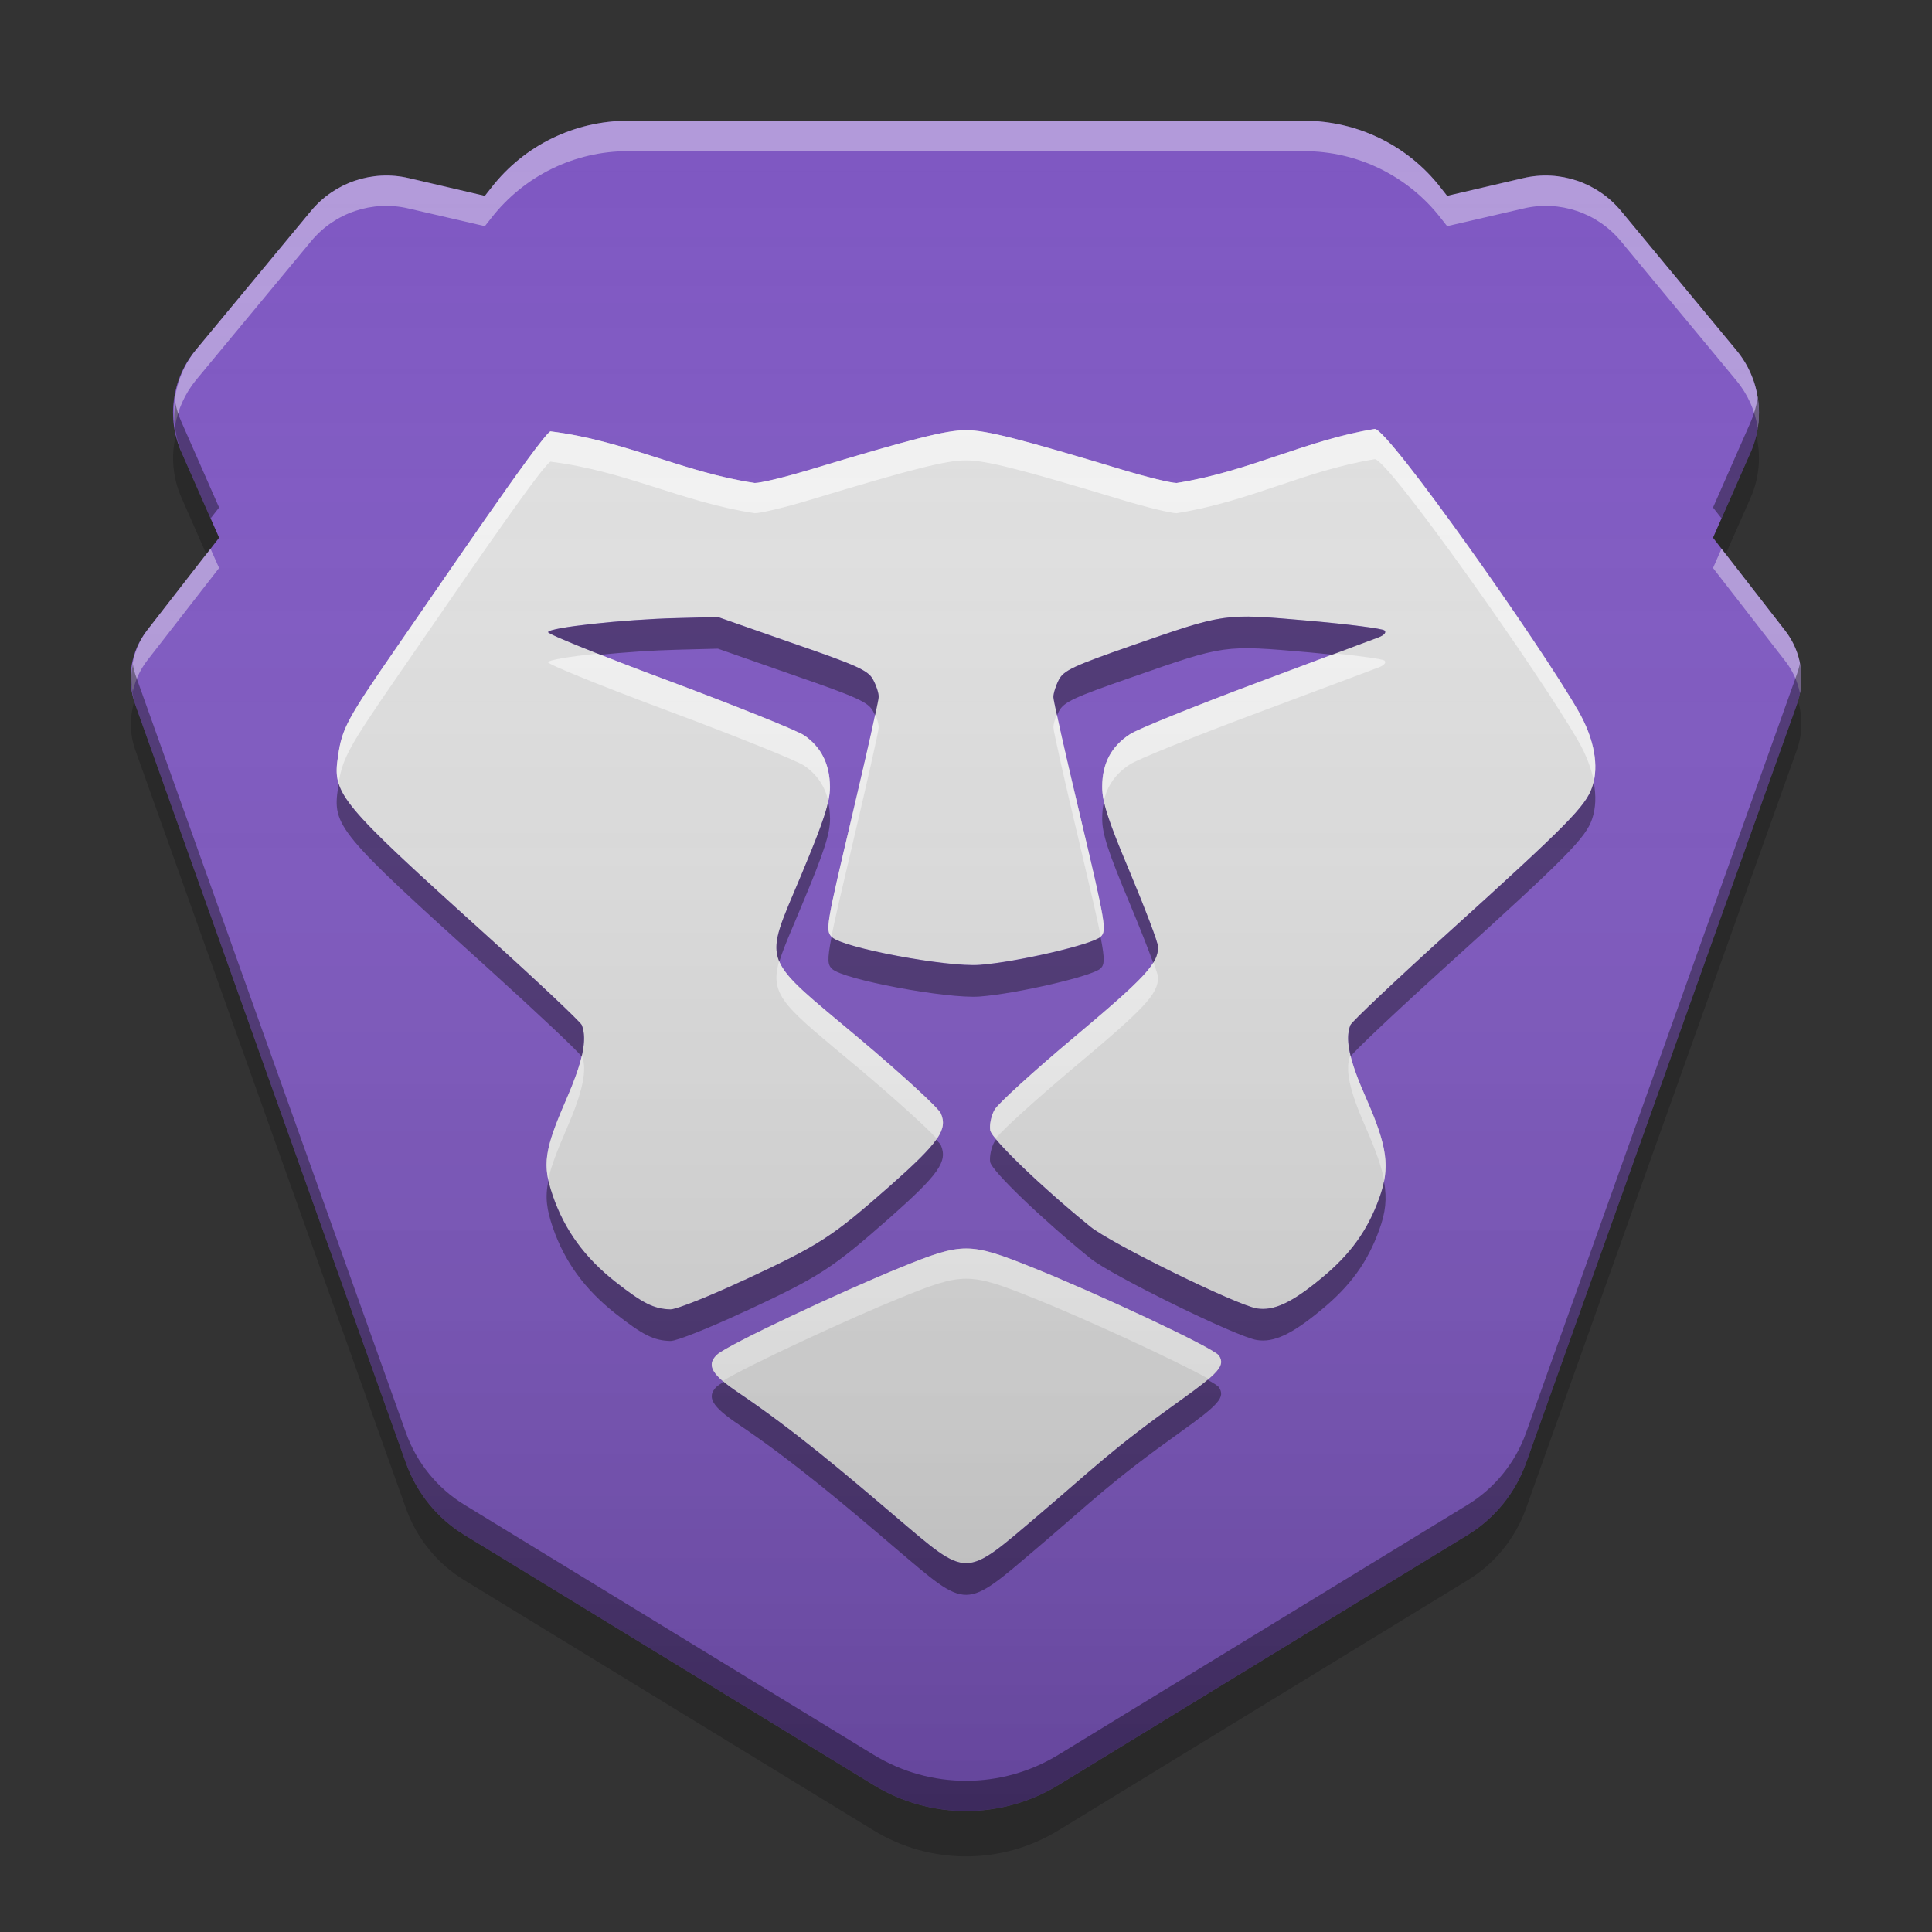 
<svg xmlns="http://www.w3.org/2000/svg" xmlns:xlink="http://www.w3.org/1999/xlink" width="64" height="64" viewBox="0 0 64 64" version="1.1">
<rect x="0" y="0" width="64" height="64" fill="#333333" stroke="none"/>
<defs>
<linearGradient id="linear0" gradientUnits="userSpaceOnUse" x1="32" y1="60" x2="32" y2="4" >
<stop offset="0" style="stop-color:rgb(0%,0%,0%);stop-opacity:0.2;"/>
<stop offset="1" style="stop-color:rgb(100%,100%,100%);stop-opacity:0;"/>
</linearGradient>
</defs>
<g id="surface1">
<path style=" stroke:none;fill-rule:nonzero;fill:rgb(49.412%,34.118%,76.078%);fill-opacity:1;" d="M 20.809 4 C 19.035 4 17.363 4.816 16.277 6.215 L 16.062 6.488 L 13.531 5.898 C 12.336 5.621 11.086 6.043 10.305 6.984 L 6.477 11.605 C 5.695 12.547 5.512 13.852 6.008 14.973 L 7.258 17.812 L 4.867 20.887 C 4.328 21.578 4.18 22.5 4.477 23.328 L 13.453 48.477 C 13.809 49.461 14.488 50.297 15.379 50.844 L 28.945 59.133 C 30.82 60.277 33.18 60.277 35.055 59.133 L 48.621 50.844 C 49.512 50.297 50.191 49.461 50.547 48.477 L 59.527 23.328 C 59.82 22.5 59.672 21.578 59.133 20.887 L 56.746 17.812 L 57.996 14.973 C 58.488 13.852 58.305 12.547 57.523 11.605 L 53.695 6.984 C 52.914 6.043 51.664 5.621 50.469 5.898 L 47.938 6.488 L 47.723 6.215 C 46.637 4.816 44.965 4 43.191 4 Z M 20.809 4 "/>
<path style=" stroke:none;fill-rule:nonzero;fill:rgb(87.843%,87.843%,87.843%);fill-opacity:1;" d="M 34.395 50.195 C 36.254 48.617 36.781 48.047 39.09 46.398 C 40.387 45.473 40.594 45.234 40.379 44.906 C 40.211 44.648 36.227 42.797 34.223 41.996 C 32.113 41.148 31.891 41.148 29.848 41.98 C 28.016 42.723 24.098 44.543 23.75 44.879 C 23.391 45.219 23.57 45.535 24.473 46.141 C 26.328 47.395 28.004 48.82 29.676 50.246 C 32.098 52.297 31.914 52.301 34.395 50.195 Z M 24.668 42.398 C 27.184 41.223 27.559 40.977 29.484 39.281 C 31.098 37.852 31.398 37.426 31.168 36.887 C 31.09 36.703 29.875 35.59 28.469 34.406 C 25.145 31.613 25.281 32.008 26.547 28.973 C 27.301 27.172 27.492 26.57 27.492 26.07 C 27.488 25.316 27.207 24.754 26.645 24.363 C 26.414 24.203 24.402 23.395 22.176 22.562 C 19.949 21.734 18.137 21.004 18.156 20.938 C 18.191 20.785 20.645 20.516 22.43 20.473 L 23.781 20.438 L 26.258 21.305 C 28.422 22.051 28.762 22.211 28.922 22.512 C 29.027 22.707 29.113 22.965 29.105 23.09 C 29.105 23.215 28.703 25.004 28.219 27.062 C 27.363 30.68 27.336 30.824 27.559 31.043 C 27.91 31.395 31.371 32.043 32.453 31.961 C 33.684 31.867 36.207 31.281 36.461 31.031 C 36.664 30.828 36.625 30.598 35.789 27.062 C 35.297 25.004 34.895 23.215 34.895 23.09 C 34.895 22.965 34.977 22.707 35.078 22.512 C 35.242 22.207 35.562 22.059 37.484 21.387 C 40.594 20.305 40.531 20.312 43.352 20.562 C 44.672 20.676 45.797 20.82 45.863 20.883 C 45.934 20.949 45.852 21.039 45.672 21.109 C 45.5 21.172 43.684 21.855 41.637 22.617 C 39.586 23.387 37.695 24.148 37.434 24.32 C 36.816 24.719 36.512 25.285 36.512 26.062 C 36.508 26.559 36.699 27.16 37.434 28.902 C 37.941 30.117 38.363 31.223 38.363 31.363 C 38.363 31.926 37.938 32.383 35.602 34.344 C 34.258 35.469 33.066 36.555 32.949 36.758 C 32.832 36.957 32.773 37.27 32.805 37.445 C 32.863 37.742 34.473 39.297 36.113 40.629 C 36.801 41.191 40.973 43.238 41.637 43.344 C 42.195 43.43 42.793 43.156 43.773 42.344 C 44.734 41.555 45.301 40.762 45.691 39.684 C 46.055 38.672 45.965 37.992 45.246 36.359 C 44.691 35.109 44.547 34.422 44.734 33.957 C 44.777 33.848 46.262 32.445 48.039 30.836 C 51.91 27.332 52.531 26.703 52.742 26.078 C 52.98 25.387 52.812 24.469 52.281 23.547 C 51.02 21.348 45.992 14.211 45.543 14.211 C 43.246 14.582 41.395 15.617 38.977 16 C 38.789 16 37.977 15.801 37.18 15.559 C 33.77 14.531 32.664 14.25 32 14.25 C 31.34 14.25 30.234 14.531 26.824 15.559 C 26.023 15.801 25.207 16 25.004 16 C 22.621 15.645 20.699 14.59 18.23 14.289 C 17.844 14.547 14.578 19.375 13.16 21.414 C 11.5 23.816 11.332 24.121 11.199 25.039 C 11.008 26.312 11.184 26.527 16.156 31.02 C 17.828 32.527 19.23 33.852 19.273 33.957 C 19.457 34.43 19.312 35.145 18.77 36.395 C 18.023 38.109 17.957 38.586 18.316 39.621 C 18.707 40.75 19.371 41.66 20.371 42.449 C 21.301 43.18 21.664 43.359 22.211 43.375 C 22.41 43.375 23.512 42.934 24.668 42.395 Z M 24.668 42.398 "/>
<path style=" stroke:none;fill-rule:nonzero;fill:rgb(100%,100%,100%);fill-opacity:0.4;" d="M 20.809 4 C 19.035 4 17.363 4.816 16.277 6.215 L 16.062 6.488 L 13.531 5.898 C 12.336 5.621 11.086 6.043 10.305 6.984 L 6.477 11.605 C 5.914 12.309 5.672 13.211 5.801 14.098 C 5.895 13.555 6.129 13.043 6.477 12.609 L 10.305 7.992 C 11.086 7.047 12.336 6.625 13.531 6.906 L 16.062 7.492 L 16.277 7.219 C 17.363 5.824 19.035 5.004 20.809 5.008 L 43.191 5.008 C 44.965 5.004 46.637 5.824 47.723 7.219 L 47.938 7.492 L 50.469 6.906 C 51.664 6.625 52.914 7.047 53.695 7.992 L 57.523 12.609 C 57.895 13.059 58.137 13.598 58.227 14.172 C 58.371 13.258 58.117 12.32 57.523 11.605 L 53.695 6.984 C 52.914 6.043 51.664 5.621 50.469 5.898 L 47.938 6.488 L 47.723 6.215 C 46.637 4.816 44.965 4 43.191 4 Z M 6.973 18.176 L 4.867 20.887 C 4.434 21.465 4.262 22.203 4.398 22.918 C 4.477 22.543 4.637 22.195 4.867 21.891 L 7.258 18.816 Z M 57.027 18.176 L 56.746 18.816 L 59.133 21.891 C 59.379 22.203 59.547 22.57 59.625 22.961 C 59.77 22.23 59.59 21.473 59.133 20.887 Z M 57.027 18.176 "/>
<path style=" stroke:none;fill-rule:nonzero;fill:rgb(0%,0%,0%);fill-opacity:0.4;" d="M 58.227 13.172 C 58.184 13.449 58.105 13.719 57.996 13.973 L 56.746 16.812 L 57.027 17.172 L 57.996 14.973 C 58.242 14.41 58.324 13.785 58.227 13.172 Z M 5.805 13.328 C 5.727 13.887 5.797 14.453 6.008 14.973 L 6.977 17.172 L 7.258 16.812 L 6.008 13.973 C 5.914 13.766 5.848 13.551 5.805 13.328 Z M 59.625 21.969 C 59.602 22.094 59.566 22.211 59.527 22.328 L 50.547 47.477 C 50.191 48.461 49.512 49.297 48.621 49.844 L 35.055 58.133 C 33.18 59.277 30.82 59.277 28.945 58.133 L 15.379 49.844 C 14.488 49.297 13.809 48.461 13.453 47.477 L 4.477 22.328 C 4.445 22.223 4.418 22.113 4.402 22 C 4.309 22.441 4.336 22.902 4.477 23.328 L 13.453 48.477 C 13.809 49.461 14.488 50.297 15.379 50.844 L 28.945 59.133 C 30.82 60.277 33.18 60.277 35.055 59.133 L 48.621 50.844 C 49.512 50.297 50.191 49.461 50.547 48.477 L 59.527 23.328 C 59.68 22.895 59.715 22.426 59.625 21.969 Z M 59.625 21.969 "/>
<path style=" stroke:none;fill-rule:nonzero;fill:rgb(0%,0%,0%);fill-opacity:0.2;" d="M 5.828 14.41 C 5.656 15.102 5.723 15.828 6.008 16.477 L 6.836 18.359 L 7.258 17.816 L 6.008 14.98 C 5.93 14.797 5.867 14.605 5.828 14.41 Z M 58.18 14.426 C 58.133 14.617 58.074 14.801 57.996 14.98 L 56.746 17.816 L 57.164 18.359 L 57.996 16.477 C 58.277 15.832 58.344 15.113 58.18 14.426 Z M 59.562 23.219 C 59.551 23.258 59.539 23.297 59.527 23.336 L 50.547 48.484 C 50.191 49.469 49.512 50.305 48.621 50.848 L 35.055 59.141 C 33.18 60.285 30.82 60.285 28.945 59.141 L 15.379 50.848 C 14.488 50.305 13.809 49.469 13.453 48.484 L 4.477 23.336 C 4.465 23.305 4.461 23.27 4.453 23.234 C 4.289 23.758 4.297 24.316 4.477 24.832 L 13.453 49.98 C 13.809 50.965 14.488 51.801 15.379 52.344 L 28.945 60.637 C 30.82 61.781 33.18 61.781 35.055 60.637 L 48.621 52.344 C 49.512 51.801 50.191 50.965 50.547 49.98 L 59.527 24.832 C 59.711 24.312 59.723 23.75 59.562 23.219 Z M 59.562 23.219 "/>
<path style=" stroke:none;fill-rule:nonzero;fill:rgb(100%,100%,100%);fill-opacity:0.6;" d="M 45.543 14.207 C 43.246 14.582 41.398 15.617 38.977 16 C 38.789 16 37.977 15.801 37.176 15.562 C 33.766 14.531 32.66 14.25 32 14.25 C 31.34 14.25 30.234 14.531 26.824 15.562 C 26.023 15.801 25.207 16 25.004 16 C 22.625 15.645 20.699 14.59 18.23 14.289 C 17.844 14.547 14.578 19.375 13.16 21.41 C 11.5 23.816 11.332 24.121 11.199 25.039 C 11.145 25.383 11.125 25.652 11.215 25.949 C 11.352 25.105 11.562 24.73 13.16 22.414 C 14.578 20.375 17.844 15.551 18.23 15.293 C 20.699 15.594 22.625 16.645 25.004 17 C 25.207 17 26.023 16.805 26.824 16.562 C 30.234 15.531 31.34 15.25 32 15.25 C 32.66 15.25 33.766 15.531 37.176 16.562 C 37.977 16.805 38.789 17 38.977 17 C 41.398 16.617 43.246 15.582 45.543 15.211 C 45.988 15.211 51.02 22.348 52.281 24.547 C 52.543 25 52.715 25.453 52.797 25.879 C 52.945 25.215 52.762 24.383 52.281 23.547 C 51.02 21.348 45.988 14.207 45.543 14.207 Z M 44.234 21.645 C 43.484 21.926 42.957 22.129 41.637 22.621 C 39.586 23.387 37.695 24.148 37.434 24.32 C 36.816 24.719 36.512 25.285 36.512 26.062 C 36.512 26.203 36.527 26.355 36.566 26.535 C 36.68 26.02 36.965 25.621 37.434 25.32 C 37.695 25.148 39.586 24.387 41.637 23.621 C 43.684 22.859 45.5 22.172 45.672 22.109 C 45.848 22.043 45.934 21.949 45.863 21.883 C 45.812 21.836 45.137 21.738 44.234 21.645 Z M 19.797 21.652 C 18.879 21.746 18.176 21.859 18.156 21.938 C 18.141 22.004 19.949 22.738 22.176 23.566 C 24.402 24.395 26.414 25.207 26.641 25.363 C 27.066 25.656 27.328 26.047 27.438 26.539 C 27.477 26.359 27.496 26.211 27.496 26.074 C 27.488 25.316 27.207 24.75 26.641 24.359 C 26.414 24.203 24.402 23.395 22.176 22.562 C 21.266 22.227 20.469 21.918 19.797 21.652 Z M 28.996 23.668 C 28.848 24.371 28.555 25.633 28.219 27.062 C 27.387 30.578 27.34 30.812 27.543 31.027 C 27.652 30.469 27.859 29.582 28.219 28.062 C 28.703 26.004 29.109 24.215 29.109 24.094 C 29.109 24 29.062 23.828 28.996 23.668 Z M 35.008 23.668 C 34.941 23.828 34.895 24 34.895 24.094 C 34.895 24.215 35.297 26.004 35.789 28.062 C 36.148 29.582 36.355 30.469 36.465 31.027 C 36.664 30.828 36.621 30.574 35.789 27.062 C 35.449 25.633 35.16 24.371 35.008 23.668 Z M 25.809 31.84 C 25.469 33.031 26.059 33.383 28.469 35.406 C 29.648 36.402 30.684 37.336 31.035 37.723 C 31.266 37.387 31.281 37.148 31.168 36.887 C 31.09 36.703 29.875 35.59 28.469 34.406 C 26.855 33.051 26.059 32.449 25.809 31.84 Z M 38.211 31.879 C 37.941 32.328 37.246 32.961 35.598 34.344 C 34.258 35.469 33.066 36.555 32.949 36.758 C 32.832 36.961 32.773 37.27 32.801 37.445 C 32.812 37.5 32.875 37.594 32.98 37.719 C 33.176 37.457 34.316 36.422 35.598 35.344 C 37.938 33.383 38.363 32.93 38.363 32.367 C 38.363 32.32 38.297 32.125 38.211 31.879 Z M 44.734 34.953 C 44.734 34.953 44.734 34.957 44.734 34.957 C 44.547 35.422 44.695 36.109 45.246 37.359 C 45.574 38.102 45.766 38.648 45.852 39.113 C 45.996 38.367 45.824 37.672 45.246 36.359 C 44.988 35.781 44.824 35.324 44.734 34.953 Z M 19.277 34.965 C 19.188 35.344 19.023 35.809 18.77 36.395 C 18.164 37.785 18.008 38.363 18.16 39.082 C 18.25 38.656 18.445 38.141 18.77 37.395 C 19.312 36.148 19.457 35.438 19.277 34.965 Z M 32.012 41.359 C 31.438 41.359 30.871 41.566 29.848 41.98 C 28.016 42.723 24.098 44.547 23.75 44.879 C 23.477 45.137 23.516 45.383 23.941 45.75 C 24.812 45.215 28.184 43.656 29.848 42.984 C 31.891 42.152 32.117 42.148 34.223 42.996 C 35.918 43.672 39.012 45.098 40.035 45.68 C 40.469 45.309 40.523 45.125 40.379 44.906 C 40.211 44.648 36.227 42.797 34.223 41.996 C 33.172 41.574 32.586 41.359 32.012 41.359 Z M 32.012 41.359 "/>
<path style=" stroke:none;fill-rule:nonzero;fill:rgb(0%,0%,0%);fill-opacity:0.4;" d="M 41.367 20.426 C 40.262 20.418 39.625 20.645 37.484 21.391 C 35.562 22.059 35.242 22.207 35.078 22.516 C 34.977 22.707 34.895 22.969 34.895 23.094 C 34.895 23.133 34.945 23.379 35.016 23.703 C 35.035 23.652 35.055 23.605 35.078 23.562 C 35.242 23.254 35.562 23.105 37.484 22.438 C 40.594 21.352 40.531 21.363 43.352 21.609 C 43.629 21.637 43.887 21.66 44.137 21.688 C 44.598 21.512 45.605 21.137 45.672 21.113 C 45.848 21.043 45.934 20.949 45.863 20.887 C 45.797 20.824 44.672 20.68 43.352 20.562 C 42.469 20.488 41.871 20.434 41.367 20.426 Z M 23.781 20.441 L 22.43 20.477 C 20.645 20.52 18.191 20.789 18.156 20.941 C 18.145 20.98 18.859 21.281 19.887 21.688 C 20.684 21.609 21.621 21.543 22.43 21.523 L 23.781 21.488 L 26.258 22.355 C 28.422 23.102 28.762 23.262 28.922 23.562 C 28.945 23.605 28.969 23.652 28.988 23.699 C 29.059 23.375 29.109 23.133 29.109 23.094 C 29.113 22.969 29.027 22.707 28.922 22.516 C 28.762 22.215 28.422 22.055 26.258 21.309 Z M 52.793 25.906 C 52.777 25.965 52.762 26.023 52.742 26.078 C 52.531 26.707 51.91 27.336 48.039 30.84 C 46.262 32.445 44.777 33.848 44.734 33.957 C 44.633 34.215 44.633 34.543 44.746 34.992 C 44.836 34.84 46.293 33.465 48.039 31.887 C 51.91 28.383 52.531 27.754 52.742 27.125 C 52.863 26.77 52.879 26.352 52.793 25.906 Z M 11.219 25.965 C 11.211 26.008 11.203 26.043 11.199 26.09 C 11.008 27.363 11.184 27.578 16.156 32.066 C 17.809 33.562 19.199 34.871 19.266 35 C 19.375 34.551 19.375 34.215 19.273 33.957 C 19.23 33.855 17.828 32.531 16.156 31.02 C 12.555 27.77 11.469 26.758 11.219 25.965 Z M 36.57 26.562 C 36.531 26.73 36.512 26.918 36.512 27.113 C 36.508 27.609 36.703 28.211 37.434 29.953 C 37.758 30.73 38.035 31.434 38.203 31.898 C 38.324 31.699 38.363 31.539 38.363 31.371 C 38.363 31.23 37.941 30.117 37.434 28.906 C 36.914 27.672 36.668 27.016 36.57 26.562 Z M 27.434 26.566 C 27.332 27.027 27.082 27.695 26.547 28.977 C 25.887 30.555 25.535 31.207 25.816 31.859 C 25.949 31.41 26.207 30.84 26.547 30.023 C 27.301 28.223 27.496 27.621 27.496 27.121 C 27.492 26.922 27.473 26.738 27.434 26.566 Z M 27.547 31.035 C 27.387 31.844 27.43 31.965 27.562 32.094 C 27.91 32.445 31.371 33.094 32.453 33.012 C 33.684 32.918 36.203 32.332 36.457 32.082 C 36.578 31.965 36.613 31.816 36.457 31.035 C 36.195 31.289 33.684 31.875 32.453 31.965 C 31.371 32.047 27.91 31.398 27.562 31.047 C 27.555 31.043 27.555 31.039 27.547 31.035 Z M 32.996 37.75 C 32.98 37.77 32.953 37.797 32.949 37.809 C 32.832 38.012 32.773 38.32 32.801 38.496 C 32.863 38.793 34.473 40.348 36.113 41.68 C 36.801 42.242 40.969 44.289 41.637 44.391 C 42.195 44.48 42.793 44.203 43.77 43.391 C 44.73 42.602 45.305 41.812 45.691 40.734 C 45.895 40.176 45.953 39.715 45.848 39.141 C 45.812 39.316 45.762 39.496 45.691 39.688 C 45.305 40.766 44.73 41.555 43.77 42.344 C 42.793 43.156 42.195 43.434 41.637 43.344 C 40.969 43.242 36.801 41.195 36.113 40.633 C 34.785 39.555 33.48 38.332 32.996 37.75 Z M 31.016 37.754 C 30.77 38.105 30.293 38.57 29.484 39.285 C 27.559 40.98 27.184 41.227 24.668 42.402 L 24.668 42.398 C 23.512 42.938 22.41 43.379 22.211 43.375 C 21.664 43.363 21.297 43.184 20.371 42.453 C 19.371 41.66 18.707 40.754 18.316 39.625 C 18.254 39.438 18.203 39.27 18.168 39.109 C 18.047 39.668 18.113 40.078 18.316 40.672 C 18.707 41.801 19.371 42.707 20.371 43.5 C 21.297 44.23 21.664 44.41 22.211 44.422 C 22.41 44.426 23.512 43.984 24.668 43.445 L 24.668 43.449 C 27.184 42.273 27.559 42.027 29.484 40.332 C 31.098 38.902 31.398 38.477 31.168 37.938 C 31.152 37.906 31.094 37.836 31.016 37.754 Z M 40.004 45.707 C 39.793 45.891 39.5 46.105 39.09 46.402 C 36.781 48.051 36.254 48.617 34.395 50.199 C 31.914 52.305 32.098 52.301 29.676 50.25 C 28.004 48.824 26.328 47.398 24.473 46.145 C 24.27 46.008 24.105 45.887 23.973 45.777 C 23.867 45.84 23.785 45.895 23.75 45.926 C 23.391 46.27 23.57 46.586 24.473 47.191 C 26.328 48.445 28.004 49.871 29.676 51.297 C 32.098 53.348 31.914 53.352 34.395 51.246 C 36.254 49.664 36.781 49.098 39.09 47.449 C 40.387 46.523 40.594 46.285 40.379 45.957 C 40.352 45.914 40.215 45.824 40.004 45.707 Z M 40.004 45.707 "/>
<path style=" stroke:none;fill-rule:nonzero;fill:url(#linear0);" d="M 20.809 4 C 19.035 4 17.363 4.816 16.277 6.215 L 16.062 6.488 L 13.531 5.898 C 12.336 5.621 11.086 6.043 10.305 6.984 L 6.477 11.605 C 5.695 12.547 5.512 13.852 6.008 14.973 L 7.258 17.812 L 4.867 20.887 C 4.328 21.578 4.18 22.5 4.477 23.328 L 13.453 48.477 C 13.809 49.461 14.488 50.297 15.379 50.844 L 28.945 59.133 C 30.82 60.277 33.18 60.277 35.055 59.133 L 48.621 50.844 C 49.512 50.297 50.191 49.461 50.547 48.477 L 59.527 23.328 C 59.82 22.5 59.672 21.578 59.133 20.887 L 56.746 17.812 L 57.996 14.973 C 58.488 13.852 58.305 12.547 57.523 11.605 L 53.695 6.984 C 52.914 6.043 51.664 5.621 50.469 5.898 L 47.938 6.488 L 47.723 6.215 C 46.637 4.816 44.965 4 43.191 4 Z M 20.809 4 "/>
</g>
</svg>
